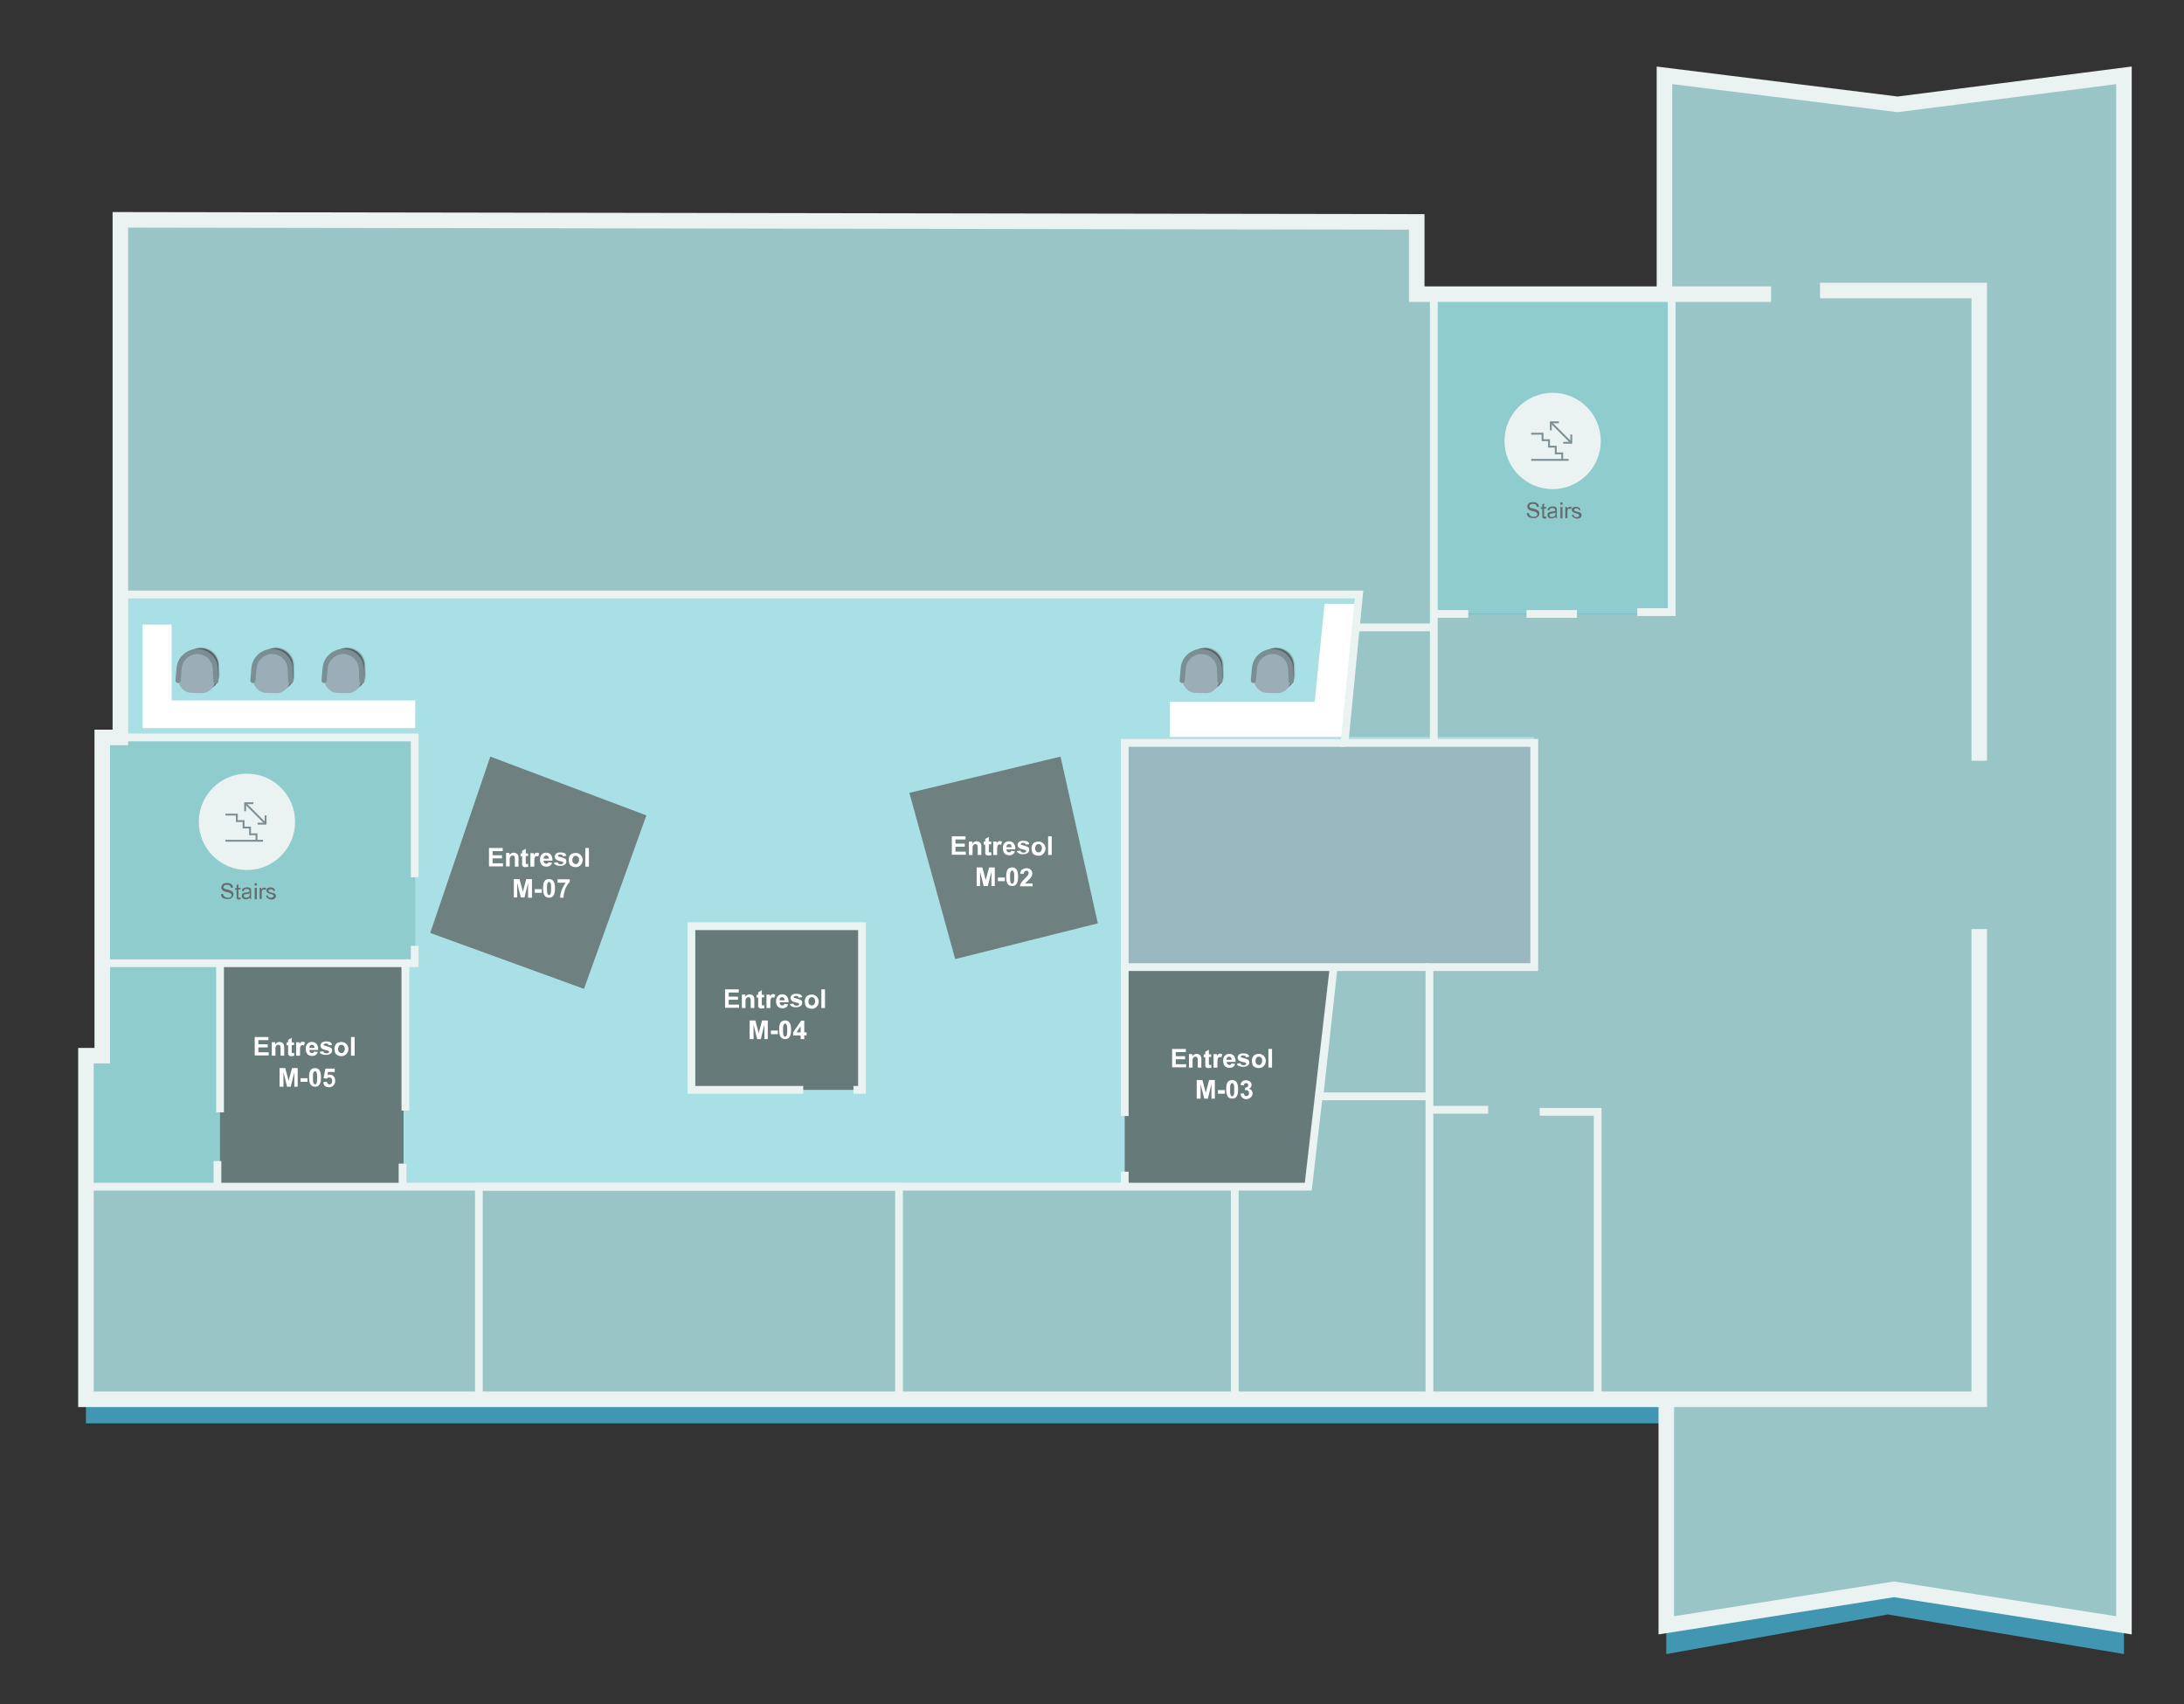 <?xml version="1.0" encoding="utf-8"?>
<!-- Generator: Adobe Illustrator 24.2.3, SVG Export Plug-In . SVG Version: 6.00 Build 0)  -->
<svg version="1.1" id="Layer_1" xmlns="http://www.w3.org/2000/svg" xmlns:xlink="http://www.w3.org/1999/xlink" x="0px" y="0px"
	 viewBox="0 0 843.7 658.2" style="enable-background:new 0 0 843.7 658.2;" xml:space="preserve">
<rect x="0" y="0" width="843.7" height="658.2" fill="#333333" stroke="none"/>
<style type="text/css">
	.st0{fill:#4196B1;}
	.st1{fill:#99C5C6;}
	.st2{fill:#A8E0E5;}
	.st3{fill:#8ECCCE;}
	.st4{fill:#99B8BF;}
	.st5{fill:#FFFFFF;}
	.st6{opacity:0.15;fill:#010101;enable-background:new    ;}
	.st7{fill:#596068;}
	.st8{fill:#9BAEB7;}
	.st9{fill:none;stroke:#7A8E93;stroke-width:1.992;stroke-linecap:round;stroke-miterlimit:10;}
	.st10{opacity:0.7;fill:#575757;enable-background:new    ;}
	.st11{enable-background:new    ;}
	.st12{fill:#EBF2F2;}
	.st13{fill:#646B6D;}
	.st14{fill:none;stroke:#7A8E93;stroke-width:0.709;stroke-miterlimit:10;}
	.st15{fill:none;stroke:#EBF2F2;stroke-width:6;stroke-miterlimit:10;}
	.st16{fill:none;stroke:#EBF2F2;stroke-width:3;stroke-miterlimit:10;}
</style>
<g id="background">
	<polygon class="st0" points="46.5,84.9 46.5,284.9 39.5,284.9 39.5,407.7 33.2,407.7 33.2,549.7 643.7,549.7 643.7,638.8 
		729.3,623.5 820.5,638.8 820.5,612.7 820.5,29.1 733.8,40.2 643,29.1 643,114.7 546.4,114.7 546.4,85.7 	"/>
</g>
<g id="spaces">
	<polygon class="st1" points="46.5,84.9 547.3,84.9 547.3,113.6 553.9,113.6 553.9,237.1 645.8,237.1 645.8,29.1 735.2,40 
		820.5,29.1 820.5,627.7 731.7,613.8 643.7,627.7 643.7,541.6 33.2,541.6 33.2,458.3 155.9,458.3 155.9,372.3 160.4,372.3 
		160.4,284.9 46.5,284.9 	"/>
	<polygon class="st2" points="46.5,228.9 523.7,228.9 519.6,284.6 592.7,284.6 592.7,373.5 552.2,373.5 515.2,373.5 505.4,458.3 
		33.2,458.3 33.2,407.7 39.5,407.7 39.5,284.8 46.5,284.8 	"/>
	<rect x="553.9" y="114.8" class="st3" width="91.9" height="122.3"/>
	<rect x="39.5" y="284.9" class="st3" width="120.9" height="86.8"/>
	<polygon class="st3" points="155.9,372.3 155.9,457.4 35,457.4 35,406.7 39.7,406.7 39.7,371.2 	"/>
	<polygon class="st3" points="333,420.9 267.1,420.9 267.1,357.7 332.2,357.9 	"/>
	<rect x="434.5" y="286.9" class="st4" width="158.6" height="86.7"/>
	<polygon class="st3" points="515.2,373.5 505.4,458.3 434.5,458.3 434.5,373.5 	"/>
</g>
<g id="furniature">
	<polygon class="st5" points="55.1,241.2 66.3,241.2 66.3,270.5 160.4,270.5 160.4,281.2 55.1,281.2 	"/>
	<polygon class="st5" points="451.9,271 507.9,271 511.7,233.2 524.6,233.2 519.6,284.6 451.9,284.6 	"/>
	<path class="st6" d="M79.5,266.2l-3.8-0.1c-2.9,0-5.3-2.5-5.2-5.4v-0.3l0.2-3.8c0.2-3.7,3.4-6.6,7.1-6.6l0,0c3.8,0.1,6.8,3,6.9,6.8
		l0.1,3.8c0.1,2.9-2.2,5.4-5.1,5.5l0,0C79.7,266.2,79.6,266.2,79.5,266.2z"/>
	<path class="st7" d="M79.2,266.5l-3.8-0.1c-2.9,0-5.3-2.5-5.2-5.4v-0.3l0.2-3.8c0.2-3.7,3.4-6.6,7.1-6.6l0,0c3.8,0.1,6.8,3,6.9,6.8
		l0.1,3.8c0.1,2.9-2.2,5.4-5.1,5.5C79.3,266.5,79.2,266.5,79.2,266.5z"/>
	<path class="st8" d="M77.9,267.7l-3.8-0.1c-2.9,0-5.3-2.5-5.2-5.4l0,0l0,0V262l0.2-3.8c0.2-3.7,3.4-6.6,7.1-6.6l0,0
		c3.8,0.1,6.8,3,6.9,6.8l0.1,3.8c0.1,2.9-2.2,5.4-5.1,5.5C78.1,267.7,78,267.7,77.9,267.7z"/>
	<path class="st9" d="M68.8,262.8l0.4-4.6c0.2-3.7,3.4-6.6,7.1-6.6l0,0c3.8,0.1,6.8,3,6.9,6.8l0.2,4.6"/>
	<path class="st6" d="M108.5,266.2l-3.8-0.1c-2.9,0-5.3-2.5-5.2-5.4v-0.3l0.2-3.8c0.2-3.7,3.4-6.6,7.1-6.6l0,0
		c3.8,0.1,6.8,3,6.9,6.8l0.1,3.8c0.1,2.9-2.2,5.4-5.1,5.5l0,0C108.6,266.2,108.5,266.2,108.5,266.2z"/>
	<path class="st7" d="M108.1,266.5l-3.8-0.1c-2.9,0-5.3-2.5-5.2-5.4v-0.3l0.2-3.8c0.2-3.7,3.4-6.6,7.1-6.6l0,0
		c3.8,0.1,6.8,3,6.9,6.8l0.1,3.8c0.1,2.9-2.2,5.4-5.1,5.5C108.3,266.5,108.2,266.5,108.1,266.5z"/>
	<path class="st8" d="M106.8,267.7l-3.8-0.1c-2.9,0-5.3-2.5-5.2-5.4l0,0l0,0V262l0.2-3.8c0.2-3.7,3.4-6.6,7.1-6.6l0,0
		c3.8,0.1,6.8,3,6.9,6.8l0.1,3.8c0.1,2.9-2.2,5.4-5.1,5.5C107,267.7,106.9,267.7,106.8,267.7z"/>
	<path class="st9" d="M97.7,262.8l0.4-4.6c0.2-3.7,3.4-6.6,7.1-6.6l0,0c3.8,0.1,6.8,3,6.9,6.8l0.2,4.6"/>
	<path class="st6" d="M136,266.2l-3.8-0.1c-2.9,0-5.3-2.5-5.2-5.4v-0.3l0.2-3.8c0.2-3.7,3.4-6.6,7.1-6.6l0,0c3.8,0.1,6.8,3,6.9,6.8
		l0.1,3.8c0.1,2.9-2.2,5.4-5.1,5.5l0,0C136.1,266.2,136,266.2,136,266.2z"/>
	<path class="st7" d="M135.6,266.5l-3.8-0.1c-2.9,0-5.3-2.5-5.2-5.4v-0.3l0.2-3.8c0.2-3.7,3.4-6.6,7.1-6.6l0,0
		c3.8,0.1,6.8,3,6.9,6.8l0.1,3.8c0.1,2.9-2.2,5.4-5.1,5.5C135.8,266.5,135.7,266.5,135.6,266.5z"/>
	<path class="st8" d="M134.3,267.7l-3.8-0.1c-2.9,0-5.3-2.5-5.2-5.4l0,0l0,0V262l0.2-3.8c0.2-3.7,3.4-6.6,7.1-6.6l0,0
		c3.8,0.1,6.8,3,6.9,6.8l0.1,3.8c0.1,2.9-2.2,5.4-5.1,5.5C134.5,267.7,134.4,267.7,134.3,267.7z"/>
	<path class="st9" d="M125.2,262.8l0.4-4.6c0.2-3.7,3.4-6.6,7.1-6.6l0,0c3.8,0.1,6.8,3,6.9,6.8l0.2,4.6"/>
	<path class="st6" d="M467.5,266.2l-3.8-0.1c-2.9,0-5.3-2.5-5.2-5.4v-0.3l0.2-3.8c0.2-3.7,3.4-6.6,7.1-6.6l0,0
		c3.8,0.1,6.8,3,6.9,6.8l0.1,3.8c0.1,2.9-2.2,5.4-5.1,5.5l0,0C467.7,266.2,467.6,266.2,467.5,266.2z"/>
	<path class="st7" d="M467.1,266.5l-3.8-0.1c-2.9,0-5.3-2.5-5.2-5.4l0,0v-0.3l0.2-3.8c0.2-3.7,3.4-6.6,7.1-6.6l0,0
		c3.8,0.1,6.8,3,6.9,6.8l0.1,3.8c0.1,2.9-2.2,5.4-5.1,5.5C467.3,266.5,467.2,266.5,467.1,266.5z"/>
	<path class="st8" d="M465.8,267.7l-3.8-0.1c-2.9,0-5.3-2.5-5.2-5.4l0,0V262l0.2-3.8c0.2-3.7,3.4-6.6,7.1-6.6l0,0
		c3.8,0.1,6.8,3,6.9,6.8l0.1,3.8c0.1,2.9-2.2,5.4-5.1,5.5C466,267.7,465.9,267.7,465.8,267.7z"/>
	<path class="st9" d="M456.7,262.8l0.4-4.6c0.2-3.7,3.4-6.6,7.1-6.6l0,0c3.8,0.1,6.8,3,6.9,6.8l0.2,4.6"/>
	<path class="st6" d="M495,266.2l-3.8-0.1c-2.9,0-5.3-2.5-5.2-5.4v-0.3l0.2-3.8c0.2-3.7,3.4-6.6,7.1-6.6l0,0c3.8,0.1,6.8,3,6.9,6.8
		l0.1,3.8c0.1,2.9-2.2,5.4-5.1,5.5l0,0C495.2,266.2,495.1,266.2,495,266.2z"/>
	<path class="st7" d="M494.6,266.5l-3.8-0.1c-2.9,0-5.3-2.5-5.2-5.4l0,0v-0.3l0.2-3.8c0.2-3.7,3.4-6.6,7.1-6.6l0,0
		c3.8,0.1,6.8,3,6.9,6.8l0.1,3.8c0.1,2.9-2.2,5.4-5.1,5.5C494.8,266.5,494.7,266.5,494.6,266.5z"/>
	<path class="st8" d="M493.4,267.7l-3.8-0.1c-2.9,0-5.3-2.5-5.2-5.4l0,0V262l0.2-3.8c0.2-3.7,3.4-6.6,7.1-6.6l0,0
		c3.8,0.1,6.8,3,6.9,6.8l0.1,3.8c0.1,2.9-2.2,5.4-5.1,5.5C493.5,267.7,493.4,267.7,493.4,267.7z"/>
	<path class="st9" d="M484.2,262.8l0.4-4.6c0.2-3.7,3.4-6.6,7.1-6.6l0,0c3.8,0.1,6.8,3,6.9,6.8l0.2,4.6"/>
</g>
<g id="bookable">
	<rect id="area-0.5.M.04-status" x="267.1" y="357.6" class="st10" width="65.9" height="63.3"/>
	<polygon id="area-0.5.M.03-status" class="st10" points="434.5,373.5 515.2,373.5 505.4,458.3 434.5,458.3 	"/>
	<polygon id="area-0.5.M.02-status" class="st10" points="369,370.4 424.1,356.6 409.7,292.2 351.3,306.2 	"/>
	<polygon id="area-0.5.M.07-status" class="st10" points="166.2,360.3 225.6,381.9 249.7,314.9 189.4,292.2 	"/>
	<polygon id="area-0.5.M.05-status" class="st10" points="155.9,372.3 155.9,457.4 85,457.4 85,371.4 	"/>
	<g class="st11">
		<path class="st5" d="M367.7,330.2v-7.2h5.3v1.2h-3.9v1.6h3.6v1.2h-3.6v1.9h4v1.2H367.7z"/>
		<path class="st5" d="M379.1,330.2h-1.4v-2.6c0-0.6,0-0.9-0.1-1.1c-0.1-0.2-0.2-0.3-0.3-0.4s-0.3-0.1-0.5-0.1
			c-0.2,0-0.5,0.1-0.6,0.2s-0.3,0.3-0.4,0.5s-0.1,0.6-0.1,1.2v2.3h-1.4V325h1.3v0.8c0.5-0.6,1-0.9,1.7-0.9c0.3,0,0.6,0.1,0.8,0.2
			c0.3,0.1,0.4,0.2,0.6,0.4s0.2,0.4,0.3,0.6s0.1,0.5,0.1,0.9V330.2z"/>
		<path class="st5" d="M382.9,325v1.1h-0.9v2.1c0,0.4,0,0.7,0,0.7c0,0.1,0.1,0.1,0.1,0.2s0.1,0.1,0.2,0.1c0.1,0,0.3,0,0.6-0.1
			l0.1,1.1c-0.3,0.1-0.7,0.2-1.1,0.2c-0.2,0-0.5,0-0.7-0.1c-0.2-0.1-0.3-0.2-0.4-0.3c-0.1-0.1-0.2-0.3-0.2-0.5c0-0.2,0-0.5,0-1v-2.3
			h-0.6V325h0.6v-1l1.4-0.8v1.8H382.9z"/>
		<path class="st5" d="M385.1,330.2h-1.4V325h1.3v0.7c0.2-0.3,0.4-0.6,0.6-0.7s0.4-0.2,0.6-0.2c0.3,0,0.6,0.1,0.9,0.3l-0.4,1.2
			c-0.2-0.1-0.4-0.2-0.6-0.2c-0.2,0-0.4,0.1-0.5,0.2c-0.1,0.1-0.2,0.3-0.3,0.6s-0.1,0.9-0.1,1.7V330.2z"/>
		<path class="st5" d="M390.7,328.6l1.4,0.2c-0.2,0.5-0.5,0.9-0.8,1.1c-0.4,0.3-0.9,0.4-1.4,0.4c-0.9,0-1.6-0.3-2-0.9
			c-0.3-0.5-0.5-1.1-0.5-1.8c0-0.9,0.2-1.5,0.7-2c0.4-0.5,1-0.7,1.7-0.7c0.8,0,1.4,0.3,1.8,0.8c0.4,0.5,0.7,1.3,0.6,2.3h-3.4
			c0,0.4,0.1,0.7,0.3,0.9c0.2,0.2,0.5,0.3,0.8,0.3c0.2,0,0.4-0.1,0.5-0.2S390.6,328.8,390.7,328.6z M390.8,327.2
			c0-0.4-0.1-0.7-0.3-0.9c-0.2-0.2-0.4-0.3-0.7-0.3c-0.3,0-0.5,0.1-0.7,0.3s-0.3,0.5-0.3,0.9H390.8z"/>
		<path class="st5" d="M392.8,328.7l1.4-0.2c0.1,0.3,0.2,0.5,0.4,0.6c0.2,0.1,0.4,0.2,0.8,0.2c0.4,0,0.6-0.1,0.8-0.2
			c0.1-0.1,0.2-0.2,0.2-0.4c0-0.1,0-0.2-0.1-0.3c-0.1-0.1-0.2-0.1-0.5-0.2c-1.1-0.2-1.8-0.5-2.1-0.7c-0.4-0.3-0.6-0.7-0.6-1.2
			c0-0.4,0.2-0.8,0.5-1.1s0.9-0.5,1.7-0.5c0.7,0,1.2,0.1,1.6,0.3s0.6,0.6,0.7,1l-1.3,0.2c-0.1-0.2-0.2-0.4-0.3-0.5s-0.4-0.2-0.7-0.2
			c-0.4,0-0.6,0.1-0.8,0.2c-0.1,0.1-0.2,0.2-0.2,0.3c0,0.1,0,0.2,0.1,0.2c0.1,0.1,0.6,0.2,1.3,0.4s1.2,0.4,1.5,0.6
			c0.3,0.2,0.4,0.6,0.4,1c0,0.5-0.2,0.9-0.6,1.2s-1,0.5-1.8,0.5c-0.7,0-1.3-0.1-1.7-0.4S392.9,329.2,392.8,328.7z"/>
		<path class="st5" d="M398.5,327.6c0-0.5,0.1-0.9,0.3-1.3s0.5-0.8,1-1s0.9-0.3,1.4-0.3c0.8,0,1.4,0.3,1.9,0.8
			c0.5,0.5,0.8,1.2,0.8,1.9c0,0.8-0.3,1.4-0.8,2c-0.5,0.5-1.1,0.8-1.9,0.8c-0.5,0-0.9-0.1-1.4-0.3s-0.8-0.5-1-0.9
			C398.6,328.7,398.5,328.2,398.5,327.6z M399.9,327.6c0,0.5,0.1,0.9,0.4,1.2s0.5,0.4,0.9,0.4s0.7-0.1,0.9-0.4s0.4-0.7,0.4-1.2
			c0-0.5-0.1-0.9-0.4-1.2s-0.5-0.4-0.9-0.4s-0.7,0.1-0.9,0.4S399.9,327.1,399.9,327.6z"/>
		<path class="st5" d="M404.9,330.2v-7.2h1.4v7.2H404.9z"/>
	</g>
	<g class="st11">
		<path class="st5" d="M377.3,342.2v-7.2h2.2l1.3,4.9l1.3-4.9h2.2v7.2h-1.3v-5.6l-1.4,5.6H380l-1.4-5.6v5.6H377.3z"/>
		<path class="st5" d="M385.5,340.3v-1.4h2.7v1.4H385.5z"/>
		<path class="st5" d="M391,335c0.7,0,1.2,0.2,1.6,0.7c0.5,0.6,0.7,1.6,0.7,2.9c0,1.4-0.2,2.3-0.7,2.9c-0.4,0.5-0.9,0.7-1.6,0.7
			c-0.7,0-1.3-0.3-1.7-0.8c-0.4-0.5-0.6-1.5-0.6-2.9c0-1.3,0.2-2.3,0.7-2.9C389.7,335.3,390.3,335,391,335z M391,336.2
			c-0.2,0-0.3,0.1-0.4,0.2c-0.1,0.1-0.2,0.3-0.3,0.6c-0.1,0.4-0.1,1-0.1,1.8s0,1.4,0.1,1.7c0.1,0.3,0.2,0.5,0.3,0.6s0.3,0.2,0.4,0.2
			s0.3-0.1,0.4-0.2c0.1-0.1,0.2-0.3,0.3-0.6c0.1-0.4,0.1-0.9,0.1-1.8s0-1.4-0.1-1.7c-0.1-0.3-0.2-0.5-0.3-0.6
			C391.3,336.2,391.1,336.2,391,336.2z"/>
		<path class="st5" d="M398.9,341v1.3H394c0.1-0.5,0.2-0.9,0.5-1.4c0.3-0.4,0.8-1,1.5-1.7c0.6-0.6,1-1,1.1-1.2
			c0.2-0.3,0.3-0.6,0.3-0.8c0-0.3-0.1-0.5-0.2-0.7c-0.2-0.2-0.4-0.2-0.7-0.2c-0.3,0-0.5,0.1-0.7,0.3s-0.3,0.5-0.3,0.9l-1.4-0.1
			c0.1-0.8,0.3-1.3,0.8-1.6s1-0.5,1.6-0.5c0.7,0,1.3,0.2,1.7,0.6s0.6,0.9,0.6,1.4c0,0.3-0.1,0.6-0.2,0.9c-0.1,0.3-0.3,0.6-0.5,0.9
			c-0.2,0.2-0.5,0.5-0.9,0.9s-0.7,0.7-0.8,0.8s-0.2,0.3-0.3,0.4H398.9z"/>
	</g>
	<g class="st11">
		<path class="st5" d="M452.8,412.3v-7.2h5.3v1.2h-3.9v1.6h3.6v1.2h-3.6v1.9h4v1.2H452.8z"/>
		<path class="st5" d="M464.1,412.3h-1.4v-2.6c0-0.6,0-0.9-0.1-1.1c-0.1-0.2-0.2-0.3-0.3-0.4s-0.3-0.1-0.5-0.1
			c-0.2,0-0.5,0.1-0.6,0.2c-0.2,0.1-0.3,0.3-0.4,0.5c-0.1,0.2-0.1,0.6-0.1,1.2v2.3h-1.4v-5.2h1.3v0.8c0.5-0.6,1-0.9,1.7-0.9
			c0.3,0,0.6,0.1,0.8,0.2c0.2,0.1,0.4,0.2,0.6,0.4c0.1,0.2,0.2,0.4,0.3,0.6c0.1,0.2,0.1,0.5,0.1,0.9V412.3z"/>
		<path class="st5" d="M467.9,407.1v1.1H467v2.1c0,0.4,0,0.7,0,0.7c0,0.1,0.1,0.1,0.1,0.2s0.1,0.1,0.2,0.1c0.1,0,0.3,0,0.6-0.1
			l0.1,1.1c-0.3,0.1-0.7,0.2-1.1,0.2c-0.2,0-0.5,0-0.7-0.1c-0.2-0.1-0.3-0.2-0.4-0.3c-0.1-0.1-0.2-0.3-0.2-0.5c0-0.2,0-0.5,0-1v-2.3
			H465v-1.1h0.6v-1l1.4-0.8v1.8H467.9z"/>
		<path class="st5" d="M470.2,412.3h-1.4v-5.2h1.3v0.7c0.2-0.3,0.4-0.6,0.6-0.7c0.2-0.1,0.4-0.2,0.6-0.2c0.3,0,0.6,0.1,0.9,0.3
			l-0.4,1.2c-0.2-0.1-0.4-0.2-0.6-0.2c-0.2,0-0.4,0.1-0.5,0.2c-0.1,0.1-0.2,0.3-0.3,0.6c-0.1,0.3-0.1,0.9-0.1,1.7V412.3z"/>
		<path class="st5" d="M475.8,410.7l1.4,0.2c-0.2,0.5-0.5,0.9-0.8,1.1c-0.4,0.3-0.9,0.4-1.4,0.4c-0.9,0-1.6-0.3-2-0.9
			c-0.3-0.5-0.5-1.1-0.5-1.8c0-0.9,0.2-1.5,0.7-2c0.4-0.5,1-0.7,1.7-0.7c0.8,0,1.4,0.3,1.8,0.8c0.4,0.5,0.7,1.3,0.6,2.3h-3.4
			c0,0.4,0.1,0.7,0.3,0.9c0.2,0.2,0.5,0.3,0.8,0.3c0.2,0,0.4-0.1,0.5-0.2S475.7,410.9,475.8,410.7z M475.8,409.3
			c0-0.4-0.1-0.7-0.3-0.9c-0.2-0.2-0.4-0.3-0.7-0.3c-0.3,0-0.5,0.1-0.7,0.3s-0.3,0.5-0.3,0.9H475.8z"/>
		<path class="st5" d="M477.8,410.8l1.4-0.2c0.1,0.3,0.2,0.5,0.4,0.6c0.2,0.1,0.4,0.2,0.8,0.2c0.4,0,0.6-0.1,0.8-0.2
			c0.1-0.1,0.2-0.2,0.2-0.4c0-0.1,0-0.2-0.1-0.3c-0.1-0.1-0.2-0.1-0.5-0.2c-1.1-0.2-1.8-0.5-2.1-0.7c-0.4-0.3-0.6-0.7-0.6-1.2
			c0-0.4,0.2-0.8,0.5-1.1c0.4-0.3,0.9-0.5,1.7-0.5c0.7,0,1.2,0.1,1.6,0.3c0.3,0.2,0.6,0.6,0.7,1l-1.3,0.2c-0.1-0.2-0.2-0.4-0.3-0.5
			c-0.2-0.1-0.4-0.2-0.7-0.2c-0.4,0-0.6,0.1-0.8,0.2c-0.1,0.1-0.2,0.2-0.2,0.3c0,0.1,0,0.2,0.1,0.2c0.1,0.1,0.6,0.2,1.3,0.4
			c0.7,0.2,1.2,0.4,1.5,0.6c0.3,0.2,0.4,0.6,0.4,1c0,0.5-0.2,0.9-0.6,1.2c-0.4,0.3-1,0.5-1.8,0.5c-0.7,0-1.3-0.1-1.7-0.4
			C478.2,411.7,478,411.3,477.8,410.8z"/>
		<path class="st5" d="M483.6,409.6c0-0.5,0.1-0.9,0.3-1.3s0.5-0.8,1-1c0.4-0.2,0.9-0.3,1.4-0.3c0.8,0,1.4,0.3,1.9,0.8
			c0.5,0.5,0.8,1.2,0.8,1.9c0,0.8-0.3,1.4-0.8,2c-0.5,0.5-1.1,0.8-1.9,0.8c-0.5,0-0.9-0.1-1.4-0.3c-0.4-0.2-0.8-0.5-1-0.9
			C483.7,410.7,483.6,410.2,483.6,409.6z M485,409.7c0,0.5,0.1,0.9,0.4,1.2s0.5,0.4,0.9,0.4c0.4,0,0.7-0.1,0.9-0.4
			c0.2-0.3,0.4-0.7,0.4-1.2c0-0.5-0.1-0.9-0.4-1.2c-0.2-0.3-0.5-0.4-0.9-0.4c-0.4,0-0.7,0.1-0.9,0.4S485,409.2,485,409.7z"/>
		<path class="st5" d="M490,412.3v-7.2h1.4v7.2H490z"/>
	</g>
	<g class="st11">
		<path class="st5" d="M462.3,424.3v-7.2h2.2l1.3,4.9l1.3-4.9h2.2v7.2h-1.3v-5.6l-1.4,5.6h-1.4l-1.4-5.6v5.6H462.3z"/>
		<path class="st5" d="M470.5,422.4V421h2.7v1.4H470.5z"/>
		<path class="st5" d="M476,417.1c0.7,0,1.2,0.2,1.6,0.7c0.5,0.6,0.7,1.6,0.7,2.9c0,1.4-0.2,2.3-0.7,2.9c-0.4,0.5-0.9,0.7-1.6,0.7
			c-0.7,0-1.3-0.3-1.7-0.8c-0.4-0.5-0.6-1.5-0.6-2.9c0-1.3,0.2-2.3,0.7-2.9C474.8,417.4,475.3,417.1,476,417.1z M476,418.3
			c-0.2,0-0.3,0.1-0.4,0.2c-0.1,0.1-0.2,0.3-0.3,0.6c-0.1,0.4-0.1,1-0.1,1.8s0,1.4,0.1,1.7c0.1,0.3,0.2,0.5,0.3,0.6
			c0.1,0.1,0.3,0.2,0.4,0.2s0.3-0.1,0.4-0.2c0.1-0.1,0.2-0.3,0.3-0.6c0.1-0.4,0.1-0.9,0.1-1.8s0-1.4-0.1-1.7
			c-0.1-0.3-0.2-0.5-0.3-0.6C476.3,418.3,476.2,418.3,476,418.3z"/>
		<path class="st5" d="M479.2,422.4l1.3-0.2c0,0.3,0.2,0.6,0.3,0.8s0.4,0.3,0.7,0.3c0.3,0,0.5-0.1,0.7-0.3c0.2-0.2,0.3-0.5,0.3-0.9
			c0-0.3-0.1-0.6-0.3-0.8s-0.4-0.3-0.7-0.3c-0.2,0-0.4,0-0.6,0.1l0.2-1.1c0.4,0,0.7-0.1,0.8-0.2c0.2-0.2,0.3-0.4,0.3-0.7
			c0-0.2-0.1-0.4-0.2-0.6c-0.1-0.1-0.3-0.2-0.6-0.2c-0.2,0-0.4,0.1-0.6,0.2s-0.3,0.4-0.3,0.7l-1.3-0.2c0.1-0.4,0.2-0.8,0.4-1
			c0.2-0.3,0.4-0.5,0.7-0.6c0.3-0.1,0.7-0.2,1.1-0.2c0.7,0,1.2,0.2,1.6,0.6c0.3,0.4,0.5,0.7,0.5,1.2c0,0.6-0.3,1.1-1,1.5
			c0.4,0.1,0.7,0.3,1,0.6c0.2,0.3,0.4,0.7,0.4,1.1c0,0.6-0.2,1.2-0.7,1.6s-1,0.7-1.7,0.7c-0.6,0-1.2-0.2-1.6-0.6
			C479.5,423.5,479.3,423,479.2,422.4z"/>
	</g>
	<g class="st11">
		<path class="st5" d="M280.1,389.3v-7.2h5.3v1.2h-3.9v1.6h3.6v1.2h-3.6v1.9h4v1.2H280.1z"/>
		<path class="st5" d="M291.4,389.3h-1.4v-2.6c0-0.6,0-0.9-0.1-1.1c-0.1-0.2-0.2-0.3-0.3-0.4s-0.3-0.1-0.5-0.1
			c-0.2,0-0.5,0.1-0.6,0.2s-0.3,0.3-0.4,0.5s-0.1,0.6-0.1,1.2v2.3h-1.4v-5.2h1.3v0.8c0.5-0.6,1-0.9,1.7-0.9c0.3,0,0.6,0.1,0.8,0.2
			c0.3,0.1,0.4,0.2,0.6,0.4s0.2,0.4,0.3,0.6s0.1,0.5,0.1,0.9V389.3z"/>
		<path class="st5" d="M295.2,384.1v1.1h-0.9v2.1c0,0.4,0,0.7,0,0.7c0,0.1,0.1,0.1,0.1,0.2s0.1,0.1,0.2,0.1c0.1,0,0.3,0,0.6-0.1
			l0.1,1.1c-0.3,0.1-0.7,0.2-1.1,0.2c-0.2,0-0.5,0-0.7-0.1c-0.2-0.1-0.3-0.2-0.4-0.3c-0.1-0.1-0.2-0.3-0.2-0.5c0-0.2,0-0.5,0-1v-2.3
			h-0.6v-1.1h0.6v-1l1.4-0.8v1.8H295.2z"/>
		<path class="st5" d="M297.5,389.3h-1.4v-5.2h1.3v0.7c0.2-0.3,0.4-0.6,0.6-0.7s0.4-0.2,0.6-0.2c0.3,0,0.6,0.1,0.9,0.3l-0.4,1.2
			c-0.2-0.1-0.4-0.2-0.6-0.2c-0.2,0-0.4,0.1-0.5,0.2c-0.1,0.1-0.2,0.3-0.3,0.6s-0.1,0.9-0.1,1.7V389.3z"/>
		<path class="st5" d="M303.1,387.7l1.4,0.2c-0.2,0.5-0.5,0.9-0.8,1.1c-0.4,0.3-0.9,0.4-1.4,0.4c-0.9,0-1.6-0.3-2-0.9
			c-0.3-0.5-0.5-1.1-0.5-1.8c0-0.9,0.2-1.5,0.7-2c0.4-0.5,1-0.7,1.7-0.7c0.8,0,1.4,0.3,1.8,0.8c0.4,0.5,0.7,1.3,0.6,2.3h-3.4
			c0,0.4,0.1,0.7,0.3,0.9c0.2,0.2,0.5,0.3,0.8,0.3c0.2,0,0.4-0.1,0.5-0.2S303,387.9,303.1,387.7z M303.1,386.3
			c0-0.4-0.1-0.7-0.3-0.9c-0.2-0.2-0.4-0.3-0.7-0.3c-0.3,0-0.5,0.1-0.7,0.3s-0.3,0.5-0.3,0.9H303.1z"/>
		<path class="st5" d="M305.1,387.8l1.4-0.2c0.1,0.3,0.2,0.5,0.4,0.6c0.2,0.1,0.4,0.2,0.8,0.2c0.4,0,0.6-0.1,0.8-0.2
			c0.1-0.1,0.2-0.2,0.2-0.4c0-0.1,0-0.2-0.1-0.3c-0.1-0.1-0.2-0.1-0.5-0.2c-1.1-0.2-1.8-0.5-2.1-0.7c-0.4-0.3-0.6-0.7-0.6-1.2
			c0-0.4,0.2-0.8,0.5-1.1s0.9-0.5,1.7-0.5c0.7,0,1.2,0.1,1.6,0.3s0.6,0.6,0.7,1l-1.3,0.2c-0.1-0.2-0.2-0.4-0.3-0.5s-0.4-0.2-0.7-0.2
			c-0.4,0-0.6,0.1-0.8,0.2c-0.1,0.1-0.2,0.2-0.2,0.3c0,0.1,0,0.2,0.1,0.2c0.1,0.1,0.6,0.2,1.3,0.4s1.2,0.4,1.5,0.6
			c0.3,0.2,0.4,0.6,0.4,1c0,0.5-0.2,0.9-0.6,1.2s-1,0.5-1.8,0.5c-0.7,0-1.3-0.1-1.7-0.4S305.3,388.3,305.1,387.8z"/>
		<path class="st5" d="M310.9,386.7c0-0.5,0.1-0.9,0.3-1.3s0.5-0.8,1-1s0.9-0.3,1.4-0.3c0.8,0,1.4,0.3,1.9,0.8
			c0.5,0.5,0.8,1.2,0.8,1.9c0,0.8-0.3,1.4-0.8,2c-0.5,0.5-1.1,0.8-1.9,0.8c-0.5,0-0.9-0.1-1.4-0.3s-0.8-0.5-1-0.9
			C311,387.8,310.9,387.2,310.9,386.7z M312.3,386.7c0,0.5,0.1,0.9,0.4,1.2s0.5,0.4,0.9,0.4s0.7-0.1,0.9-0.4s0.4-0.7,0.4-1.2
			c0-0.5-0.1-0.9-0.4-1.2s-0.5-0.4-0.9-0.4s-0.7,0.1-0.9,0.4S312.3,386.2,312.3,386.7z"/>
		<path class="st5" d="M317.3,389.3v-7.2h1.4v7.2H317.3z"/>
	</g>
	<g class="st11">
		<path class="st5" d="M289.6,401.3v-7.2h2.2l1.3,4.9l1.3-4.9h2.2v7.2h-1.3v-5.6l-1.4,5.6h-1.4l-1.4-5.6v5.6H289.6z"/>
		<path class="st5" d="M297.8,399.4V398h2.7v1.4H297.8z"/>
		<path class="st5" d="M303.3,394.1c0.7,0,1.2,0.2,1.6,0.7c0.5,0.6,0.7,1.6,0.7,2.9c0,1.4-0.2,2.3-0.7,2.9c-0.4,0.5-0.9,0.7-1.6,0.7
			c-0.7,0-1.3-0.3-1.7-0.8c-0.4-0.5-0.6-1.5-0.6-2.9c0-1.3,0.2-2.3,0.7-2.9C302.1,394.4,302.6,394.1,303.3,394.1z M303.3,395.3
			c-0.2,0-0.3,0.1-0.4,0.2c-0.1,0.1-0.2,0.3-0.3,0.6c-0.1,0.4-0.1,1-0.1,1.8s0,1.4,0.1,1.7c0.1,0.3,0.2,0.5,0.3,0.6s0.3,0.2,0.4,0.2
			s0.3-0.1,0.4-0.2c0.1-0.1,0.2-0.3,0.3-0.6c0.1-0.4,0.1-0.9,0.1-1.8s0-1.4-0.1-1.7c-0.1-0.3-0.2-0.5-0.3-0.6
			C303.6,395.3,303.5,395.3,303.3,395.3z"/>
		<path class="st5" d="M309.3,401.3v-1.4h-2.9v-1.2l3.1-4.5h1.2v4.5h0.9v1.2h-0.9v1.4H309.3z M309.3,398.7v-2.4l-1.6,2.4H309.3z"/>
	</g>
	<g class="st11">
		<path class="st5" d="M188.9,334.7v-7.2h5.3v1.2h-3.9v1.6h3.6v1.2h-3.6v1.9h4v1.2H188.9z"/>
		<path class="st5" d="M200.3,334.7h-1.4V332c0-0.6,0-0.9-0.1-1.1c-0.1-0.2-0.2-0.3-0.3-0.4s-0.3-0.1-0.5-0.1
			c-0.2,0-0.5,0.1-0.6,0.2s-0.3,0.3-0.4,0.5s-0.1,0.6-0.1,1.2v2.3h-1.4v-5.2h1.3v0.8c0.5-0.6,1-0.9,1.7-0.9c0.3,0,0.6,0.1,0.8,0.2
			c0.3,0.1,0.4,0.2,0.6,0.4s0.2,0.4,0.3,0.6s0.1,0.5,0.1,0.9V334.7z"/>
		<path class="st5" d="M204,329.5v1.1h-0.9v2.1c0,0.4,0,0.7,0,0.7c0,0.1,0.1,0.1,0.1,0.2s0.1,0.1,0.2,0.1c0.1,0,0.3,0,0.6-0.1
			l0.1,1.1c-0.3,0.1-0.7,0.2-1.1,0.2c-0.2,0-0.5,0-0.7-0.1c-0.2-0.1-0.3-0.2-0.4-0.3c-0.1-0.1-0.2-0.3-0.2-0.5c0-0.2,0-0.5,0-1v-2.3
			h-0.6v-1.1h0.6v-1l1.4-0.8v1.8H204z"/>
		<path class="st5" d="M206.3,334.7h-1.4v-5.2h1.3v0.7c0.2-0.3,0.4-0.6,0.6-0.7s0.4-0.2,0.6-0.2c0.3,0,0.6,0.1,0.9,0.3l-0.4,1.2
			c-0.2-0.1-0.4-0.2-0.6-0.2c-0.2,0-0.4,0.1-0.5,0.2c-0.1,0.1-0.2,0.3-0.3,0.6s-0.1,0.9-0.1,1.7V334.7z"/>
		<path class="st5" d="M211.9,333l1.4,0.2c-0.2,0.5-0.5,0.9-0.8,1.1c-0.4,0.3-0.9,0.4-1.4,0.4c-0.9,0-1.6-0.3-2-0.9
			c-0.3-0.5-0.5-1.1-0.5-1.8c0-0.9,0.2-1.5,0.7-2c0.4-0.5,1-0.7,1.7-0.7c0.8,0,1.4,0.3,1.8,0.8c0.4,0.5,0.7,1.3,0.6,2.3h-3.4
			c0,0.4,0.1,0.7,0.3,0.9c0.2,0.2,0.5,0.3,0.8,0.3c0.2,0,0.4-0.1,0.5-0.2S211.8,333.3,211.9,333z M212,331.6c0-0.4-0.1-0.7-0.3-0.9
			c-0.2-0.2-0.4-0.3-0.7-0.3c-0.3,0-0.5,0.1-0.7,0.3s-0.3,0.5-0.3,0.9H212z"/>
		<path class="st5" d="M214,333.2l1.4-0.2c0.1,0.3,0.2,0.5,0.4,0.6c0.2,0.1,0.4,0.2,0.8,0.2c0.4,0,0.6-0.1,0.8-0.2
			c0.1-0.1,0.2-0.2,0.2-0.4c0-0.1,0-0.2-0.1-0.3c-0.1-0.1-0.2-0.1-0.5-0.2c-1.1-0.2-1.8-0.5-2.1-0.7c-0.4-0.3-0.6-0.7-0.6-1.2
			c0-0.4,0.2-0.8,0.5-1.1s0.9-0.5,1.7-0.5c0.7,0,1.2,0.1,1.6,0.3s0.6,0.6,0.7,1l-1.3,0.2c-0.1-0.2-0.2-0.4-0.3-0.5s-0.4-0.2-0.7-0.2
			c-0.4,0-0.6,0.1-0.8,0.2c-0.1,0.1-0.2,0.2-0.2,0.3c0,0.1,0,0.2,0.1,0.2c0.1,0.1,0.6,0.2,1.3,0.4s1.2,0.4,1.5,0.6
			c0.3,0.2,0.4,0.6,0.4,1c0,0.5-0.2,0.9-0.6,1.2s-1,0.5-1.8,0.5c-0.7,0-1.3-0.1-1.7-0.4S214.1,333.7,214,333.2z"/>
		<path class="st5" d="M219.7,332c0-0.5,0.1-0.9,0.3-1.3s0.5-0.8,1-1s0.9-0.3,1.4-0.3c0.8,0,1.4,0.3,1.9,0.8
			c0.5,0.5,0.8,1.2,0.8,1.9c0,0.8-0.3,1.4-0.8,2c-0.5,0.5-1.1,0.8-1.9,0.8c-0.5,0-0.9-0.1-1.4-0.3s-0.8-0.5-1-0.9
			C219.8,333.1,219.7,332.6,219.7,332z M221.1,332.1c0,0.5,0.1,0.9,0.4,1.2s0.5,0.4,0.9,0.4s0.7-0.1,0.9-0.4s0.4-0.7,0.4-1.2
			c0-0.5-0.1-0.9-0.4-1.2s-0.5-0.4-0.9-0.4s-0.7,0.1-0.9,0.4S221.1,331.6,221.1,332.1z"/>
		<path class="st5" d="M226.1,334.7v-7.2h1.4v7.2H226.1z"/>
	</g>
	<g class="st11">
		<path class="st5" d="M198.5,346.7v-7.2h2.2l1.3,4.9l1.3-4.9h2.2v7.2H204V341l-1.4,5.6h-1.4l-1.4-5.6v5.6H198.5z"/>
		<path class="st5" d="M206.6,344.8v-1.4h2.7v1.4H206.6z"/>
		<path class="st5" d="M212.1,339.5c0.7,0,1.2,0.2,1.6,0.7c0.5,0.6,0.7,1.6,0.7,2.9c0,1.4-0.2,2.3-0.7,2.9c-0.4,0.5-0.9,0.7-1.6,0.7
			c-0.7,0-1.3-0.3-1.7-0.8c-0.4-0.5-0.6-1.5-0.6-2.9c0-1.3,0.2-2.3,0.7-2.9C210.9,339.7,211.5,339.5,212.1,339.5z M212.1,340.6
			c-0.2,0-0.3,0.1-0.4,0.2c-0.1,0.1-0.2,0.3-0.3,0.6c-0.1,0.4-0.1,1-0.1,1.8s0,1.4,0.1,1.7c0.1,0.3,0.2,0.5,0.3,0.6s0.3,0.2,0.4,0.2
			s0.3-0.1,0.4-0.2c0.1-0.1,0.2-0.3,0.3-0.6c0.1-0.4,0.1-0.9,0.1-1.8s0-1.4-0.1-1.7c-0.1-0.3-0.2-0.5-0.3-0.6
			C212.5,340.7,212.3,340.6,212.1,340.6z"/>
		<path class="st5" d="M215.4,340.9v-1.3h4.7v1c-0.4,0.4-0.8,0.9-1.2,1.6s-0.7,1.5-0.9,2.3c-0.2,0.8-0.3,1.5-0.3,2.2h-1.3
			c0-1,0.2-2,0.6-3s0.9-1.9,1.5-2.8H215.4z"/>
	</g>
	<g class="st11">
		<path class="st5" d="M98.4,407.7v-7.2h5.3v1.2h-3.9v1.6h3.6v1.2h-3.6v1.9h4v1.2H98.4z"/>
		<path class="st5" d="M109.8,407.7h-1.4v-2.6c0-0.6,0-0.9-0.1-1.1c-0.1-0.2-0.2-0.3-0.3-0.4s-0.3-0.1-0.5-0.1
			c-0.2,0-0.5,0.1-0.6,0.2c-0.2,0.1-0.3,0.3-0.4,0.5c-0.1,0.2-0.1,0.6-0.1,1.2v2.3h-1.4v-5.2h1.3v0.8c0.5-0.6,1-0.9,1.7-0.9
			c0.3,0,0.6,0.1,0.8,0.2c0.3,0.1,0.4,0.2,0.6,0.4c0.1,0.2,0.2,0.4,0.3,0.6c0,0.2,0.1,0.5,0.1,0.9V407.7z"/>
		<path class="st5" d="M113.6,402.5v1.1h-0.9v2.1c0,0.4,0,0.7,0,0.7c0,0.1,0.1,0.1,0.1,0.2s0.1,0.1,0.2,0.1c0.1,0,0.3,0,0.6-0.1
			l0.1,1.1c-0.3,0.1-0.7,0.2-1.1,0.2c-0.2,0-0.5,0-0.7-0.1c-0.2-0.1-0.3-0.2-0.4-0.3c-0.1-0.1-0.2-0.3-0.2-0.5c0-0.2,0-0.5,0-1v-2.3
			h-0.6v-1.1h0.6v-1l1.4-0.8v1.8H113.6z"/>
		<path class="st5" d="M115.8,407.7h-1.4v-5.2h1.3v0.7c0.2-0.3,0.4-0.6,0.6-0.7c0.2-0.1,0.4-0.2,0.6-0.2c0.3,0,0.6,0.1,0.9,0.3
			l-0.4,1.2c-0.2-0.1-0.4-0.2-0.6-0.2c-0.2,0-0.4,0.1-0.5,0.2c-0.1,0.1-0.2,0.3-0.3,0.6c-0.1,0.3-0.1,0.9-0.1,1.7V407.7z"/>
		<path class="st5" d="M121.4,406.1l1.4,0.2c-0.2,0.5-0.5,0.9-0.8,1.1c-0.4,0.3-0.9,0.4-1.4,0.4c-0.9,0-1.6-0.3-2-0.9
			c-0.3-0.5-0.5-1.1-0.5-1.8c0-0.9,0.2-1.5,0.7-2c0.4-0.5,1-0.7,1.7-0.7c0.8,0,1.4,0.3,1.8,0.8c0.4,0.5,0.7,1.3,0.6,2.3h-3.4
			c0,0.4,0.1,0.7,0.3,0.9c0.2,0.2,0.5,0.3,0.8,0.3c0.2,0,0.4-0.1,0.5-0.2S121.3,406.3,121.4,406.1z M121.5,404.7
			c0-0.4-0.1-0.7-0.3-0.9c-0.2-0.2-0.4-0.3-0.7-0.3c-0.3,0-0.5,0.1-0.7,0.3s-0.3,0.5-0.3,0.9H121.5z"/>
		<path class="st5" d="M123.5,406.2l1.4-0.2c0.1,0.3,0.2,0.5,0.4,0.6c0.2,0.1,0.4,0.2,0.8,0.2c0.4,0,0.6-0.1,0.8-0.2
			c0.1-0.1,0.2-0.2,0.2-0.4c0-0.1,0-0.2-0.1-0.3c-0.1-0.1-0.2-0.1-0.5-0.2c-1.1-0.2-1.8-0.5-2.1-0.7c-0.4-0.3-0.6-0.7-0.6-1.2
			c0-0.4,0.2-0.8,0.5-1.1c0.4-0.3,0.9-0.5,1.7-0.5c0.7,0,1.2,0.1,1.6,0.3c0.3,0.2,0.6,0.6,0.7,1l-1.3,0.2c-0.1-0.2-0.2-0.4-0.3-0.5
			c-0.2-0.1-0.4-0.2-0.7-0.2c-0.4,0-0.6,0.1-0.8,0.2c-0.1,0.1-0.2,0.2-0.2,0.3c0,0.1,0,0.2,0.1,0.2c0.1,0.1,0.6,0.2,1.3,0.4
			c0.7,0.2,1.2,0.4,1.5,0.6c0.3,0.2,0.4,0.6,0.4,1c0,0.5-0.2,0.9-0.6,1.2c-0.4,0.3-1,0.5-1.8,0.5c-0.7,0-1.3-0.1-1.7-0.4
			C123.9,407.1,123.6,406.7,123.5,406.2z"/>
		<path class="st5" d="M129.2,405c0-0.5,0.1-0.9,0.3-1.3s0.5-0.8,1-1c0.4-0.2,0.9-0.3,1.4-0.3c0.8,0,1.4,0.3,1.9,0.8
			c0.5,0.5,0.8,1.2,0.8,1.9c0,0.8-0.3,1.4-0.8,2c-0.5,0.5-1.1,0.8-1.9,0.8c-0.5,0-0.9-0.1-1.4-0.3c-0.4-0.2-0.8-0.5-1-0.9
			C129.3,406.1,129.2,405.6,129.2,405z M130.6,405.1c0,0.5,0.1,0.9,0.4,1.2s0.5,0.4,0.9,0.4c0.4,0,0.7-0.1,0.9-0.4
			c0.2-0.3,0.4-0.7,0.4-1.2c0-0.5-0.1-0.9-0.4-1.2c-0.2-0.3-0.5-0.4-0.9-0.4c-0.4,0-0.7,0.1-0.9,0.4S130.6,404.6,130.6,405.1z"/>
		<path class="st5" d="M135.6,407.7v-7.2h1.4v7.2H135.6z"/>
	</g>
	<g class="st11">
		<path class="st5" d="M108,419.7v-7.2h2.2l1.3,4.9l1.3-4.9h2.2v7.2h-1.3v-5.6l-1.4,5.6h-1.4l-1.4-5.6v5.6H108z"/>
		<path class="st5" d="M116.1,417.8v-1.4h2.7v1.4H116.1z"/>
		<path class="st5" d="M121.7,412.5c0.7,0,1.2,0.2,1.6,0.7c0.5,0.6,0.7,1.6,0.7,2.9c0,1.4-0.2,2.3-0.7,2.9c-0.4,0.5-0.9,0.7-1.6,0.7
			c-0.7,0-1.3-0.3-1.7-0.8c-0.4-0.5-0.6-1.5-0.6-2.9c0-1.3,0.2-2.3,0.7-2.9C120.4,412.8,121,412.5,121.7,412.5z M121.7,413.7
			c-0.2,0-0.3,0.1-0.4,0.2c-0.1,0.1-0.2,0.3-0.3,0.6c-0.1,0.4-0.1,1-0.1,1.8s0,1.4,0.1,1.7c0.1,0.3,0.2,0.5,0.3,0.6s0.3,0.2,0.4,0.2
			s0.3-0.1,0.4-0.2c0.1-0.1,0.2-0.3,0.3-0.6c0.1-0.4,0.1-0.9,0.1-1.8s0-1.4-0.1-1.7c-0.1-0.3-0.2-0.5-0.3-0.6
			C122,413.7,121.8,413.7,121.7,413.7z"/>
		<path class="st5" d="M124.9,417.9l1.4-0.1c0,0.3,0.2,0.6,0.3,0.7c0.2,0.2,0.4,0.3,0.7,0.3c0.3,0,0.5-0.1,0.7-0.3
			c0.2-0.2,0.3-0.6,0.3-1.1c0-0.4-0.1-0.8-0.3-1c-0.2-0.2-0.5-0.3-0.8-0.3c-0.4,0-0.7,0.2-1.1,0.5l-1.1-0.2l0.7-3.7h3.6v1.3h-2.6
			l-0.2,1.2c0.3-0.2,0.6-0.2,0.9-0.2c0.6,0,1.1,0.2,1.5,0.7s0.6,1,0.6,1.7c0,0.6-0.2,1.1-0.5,1.6c-0.5,0.6-1.1,0.9-1.9,0.9
			c-0.7,0-1.2-0.2-1.6-0.5S125,418.5,124.9,417.9z"/>
	</g>
</g>
<g id="icons">
	<g id="stairs-4-2-2">
		<circle class="st12" cx="95.4" cy="317.4" r="18.6"/>
		<g class="st11">
			<path class="st13" d="M85.4,345.3l0.8-0.1c0,0.3,0.1,0.6,0.3,0.8c0.1,0.2,0.3,0.4,0.6,0.5c0.3,0.1,0.6,0.2,0.9,0.2
				c0.3,0,0.6,0,0.8-0.1s0.4-0.2,0.5-0.4c0.1-0.2,0.2-0.3,0.2-0.5c0-0.2-0.1-0.4-0.2-0.5c-0.1-0.1-0.3-0.3-0.6-0.4
				c-0.2-0.1-0.5-0.2-1.1-0.3s-1-0.3-1.2-0.4c-0.3-0.2-0.5-0.3-0.7-0.6c-0.1-0.2-0.2-0.5-0.2-0.8c0-0.3,0.1-0.6,0.3-0.9
				c0.2-0.3,0.4-0.5,0.8-0.6c0.3-0.1,0.7-0.2,1.1-0.2c0.5,0,0.9,0.1,1.2,0.2c0.3,0.1,0.6,0.4,0.8,0.6s0.3,0.6,0.3,1l-0.8,0.1
				c0-0.4-0.2-0.7-0.4-0.9c-0.2-0.2-0.6-0.3-1.1-0.3c-0.5,0-0.8,0.1-1.1,0.3c-0.2,0.2-0.3,0.4-0.3,0.6c0,0.2,0.1,0.4,0.2,0.5
				c0.2,0.1,0.6,0.3,1.2,0.4s1.1,0.3,1.4,0.4c0.4,0.2,0.6,0.4,0.8,0.6c0.2,0.3,0.3,0.5,0.3,0.9c0,0.3-0.1,0.6-0.3,0.9
				c-0.2,0.3-0.5,0.5-0.8,0.7c-0.3,0.2-0.7,0.2-1.2,0.2c-0.6,0-1-0.1-1.4-0.2c-0.4-0.2-0.7-0.4-0.9-0.7
				C85.5,346.1,85.4,345.7,85.4,345.3z"/>
			<path class="st13" d="M92.9,346.6l0.1,0.7c-0.2,0-0.4,0.1-0.6,0.1c-0.3,0-0.5,0-0.6-0.1c-0.1-0.1-0.3-0.2-0.3-0.3
				c-0.1-0.1-0.1-0.4-0.1-0.9v-2.5h-0.6v-0.6h0.6v-1.1l0.7-0.5v1.5h0.8v0.6h-0.8v2.6c0,0.2,0,0.4,0,0.4c0,0.1,0.1,0.1,0.1,0.1
				c0.1,0,0.1,0.1,0.3,0.1C92.7,346.6,92.8,346.6,92.9,346.6z"/>
			<path class="st13" d="M96.5,346.7c-0.3,0.2-0.5,0.4-0.8,0.5c-0.3,0.1-0.5,0.1-0.8,0.1c-0.5,0-0.9-0.1-1.1-0.4
				c-0.3-0.2-0.4-0.5-0.4-0.9c0-0.2,0-0.4,0.1-0.6c0.1-0.2,0.2-0.3,0.4-0.4s0.3-0.2,0.5-0.2c0.1,0,0.4-0.1,0.7-0.1
				c0.6-0.1,1.1-0.2,1.3-0.3c0-0.1,0-0.2,0-0.2c0-0.3-0.1-0.5-0.2-0.6c-0.2-0.2-0.5-0.3-0.9-0.3c-0.4,0-0.6,0.1-0.8,0.2
				c-0.2,0.1-0.3,0.3-0.4,0.7l-0.7-0.1c0.1-0.3,0.2-0.6,0.3-0.8s0.4-0.3,0.7-0.4c0.3-0.1,0.6-0.2,1-0.2c0.4,0,0.7,0,0.9,0.1
				s0.4,0.2,0.5,0.3c0.1,0.1,0.2,0.3,0.2,0.5c0,0.1,0,0.4,0,0.7v1c0,0.7,0,1.1,0,1.3c0,0.2,0.1,0.4,0.2,0.5h-0.8
				C96.6,347.1,96.6,346.9,96.5,346.7z M96.5,345c-0.3,0.1-0.7,0.2-1.2,0.3c-0.3,0-0.5,0.1-0.7,0.1s-0.2,0.1-0.3,0.2
				c-0.1,0.1-0.1,0.2-0.1,0.4c0,0.2,0.1,0.4,0.2,0.5c0.2,0.1,0.4,0.2,0.7,0.2c0.3,0,0.5-0.1,0.8-0.2c0.2-0.1,0.4-0.3,0.5-0.5
				c0.1-0.2,0.1-0.4,0.1-0.8V345z"/>
			<path class="st13" d="M98.4,342v-0.9h0.8v0.9H98.4z M98.4,347.3v-4.4h0.8v4.4H98.4z"/>
			<path class="st13" d="M100.3,347.3v-4.4h0.7v0.7c0.2-0.3,0.3-0.5,0.5-0.6s0.3-0.2,0.5-0.2c0.3,0,0.5,0.1,0.8,0.2l-0.3,0.7
				c-0.2-0.1-0.4-0.2-0.6-0.2c-0.2,0-0.3,0-0.4,0.1s-0.2,0.2-0.3,0.4c-0.1,0.3-0.1,0.6-0.1,0.9v2.3H100.3z"/>
			<path class="st13" d="M102.8,345.9l0.7-0.1c0,0.3,0.2,0.5,0.3,0.7s0.5,0.2,0.8,0.2c0.3,0,0.6-0.1,0.8-0.2
				c0.2-0.1,0.3-0.3,0.3-0.5c0-0.2-0.1-0.3-0.2-0.4c-0.1-0.1-0.4-0.2-0.8-0.3c-0.6-0.1-0.9-0.3-1.1-0.4c-0.2-0.1-0.4-0.2-0.5-0.4
				c-0.1-0.2-0.2-0.4-0.2-0.6c0-0.2,0-0.4,0.1-0.5c0.1-0.2,0.2-0.3,0.4-0.4c0.1-0.1,0.3-0.2,0.5-0.2s0.4-0.1,0.6-0.1
				c0.3,0,0.7,0.1,0.9,0.2s0.5,0.2,0.6,0.4c0.1,0.2,0.2,0.4,0.3,0.7l-0.7,0.1c0-0.2-0.1-0.4-0.3-0.5c-0.2-0.1-0.4-0.2-0.7-0.2
				c-0.3,0-0.6,0.1-0.7,0.2c-0.1,0.1-0.2,0.2-0.2,0.4c0,0.1,0,0.2,0.1,0.3c0.1,0.1,0.2,0.1,0.3,0.2c0.1,0,0.3,0.1,0.7,0.2
				c0.5,0.1,0.9,0.3,1.1,0.3c0.2,0.1,0.4,0.2,0.5,0.4c0.1,0.2,0.2,0.4,0.2,0.6c0,0.2-0.1,0.5-0.2,0.7c-0.1,0.2-0.4,0.4-0.6,0.5
				c-0.3,0.1-0.6,0.2-0.9,0.2c-0.6,0-1-0.1-1.3-0.4C103.1,346.8,102.9,346.4,102.8,345.9z"/>
		</g>
		<g id="Outline_Icons-2-2-4-2-2">
			<line class="st14" x1="87.1" y1="324.7" x2="101.6" y2="324.7"/>
			<polyline class="st14" points="99.1,324.7 99.1,322.2 96.6,322.2 96.6,319.6 94.1,319.6 94.1,317.1 91.5,317.1 91.5,314.6 
				87.1,314.6 			"/>
			<line class="st14" x1="94.7" y1="310.2" x2="102.6" y2="318.1"/>
			<polyline class="st14" points="94.7,313.3 94.7,310.2 97.9,310.2 			"/>
			<polyline class="st14" points="102.6,314.9 102.6,318.1 99.5,318.1 			"/>
		</g>
	</g>
	<g id="stairs-4-2-2-2">
		<circle class="st12" cx="599.8" cy="170.3" r="18.6"/>
		<g class="st11">
			<path class="st13" d="M589.8,198.2l0.8-0.1c0,0.3,0.1,0.6,0.3,0.8c0.1,0.2,0.3,0.4,0.6,0.5c0.3,0.1,0.6,0.2,0.9,0.2
				c0.3,0,0.6,0,0.8-0.1s0.4-0.2,0.5-0.4c0.1-0.2,0.2-0.3,0.2-0.5c0-0.2-0.1-0.4-0.2-0.5c-0.1-0.1-0.3-0.3-0.5-0.4
				c-0.2-0.1-0.5-0.2-1.1-0.3c-0.6-0.1-1-0.3-1.2-0.4c-0.3-0.2-0.5-0.3-0.7-0.6c-0.1-0.2-0.2-0.5-0.2-0.8c0-0.3,0.1-0.6,0.3-0.9
				c0.2-0.3,0.4-0.5,0.8-0.6c0.3-0.1,0.7-0.2,1.1-0.2c0.5,0,0.9,0.1,1.2,0.2c0.3,0.1,0.6,0.4,0.8,0.6c0.2,0.3,0.3,0.6,0.3,1
				l-0.8,0.1c0-0.4-0.2-0.7-0.4-0.9c-0.2-0.2-0.6-0.3-1.1-0.3c-0.5,0-0.8,0.1-1.1,0.3c-0.2,0.2-0.3,0.4-0.3,0.6
				c0,0.2,0.1,0.4,0.2,0.5c0.2,0.1,0.6,0.3,1.2,0.4s1.1,0.3,1.4,0.4c0.4,0.2,0.6,0.4,0.8,0.6c0.2,0.3,0.3,0.5,0.3,0.9
				c0,0.3-0.1,0.6-0.3,0.9c-0.2,0.3-0.5,0.5-0.8,0.7c-0.3,0.2-0.7,0.2-1.2,0.2c-0.6,0-1-0.1-1.4-0.2c-0.4-0.2-0.7-0.4-0.9-0.7
				C589.9,199,589.8,198.6,589.8,198.2z"/>
			<path class="st13" d="M597.3,199.5l0.1,0.7c-0.2,0-0.4,0.1-0.6,0.1c-0.3,0-0.5,0-0.6-0.1c-0.2-0.1-0.3-0.2-0.3-0.3
				c-0.1-0.1-0.1-0.4-0.1-0.9v-2.5h-0.6v-0.6h0.6v-1.1l0.7-0.5v1.5h0.8v0.6h-0.8v2.6c0,0.2,0,0.4,0,0.4c0,0.1,0.1,0.1,0.1,0.1
				s0.1,0.1,0.3,0.1C597,199.5,597.2,199.5,597.3,199.5z"/>
			<path class="st13" d="M600.9,199.6c-0.3,0.2-0.5,0.4-0.8,0.5c-0.3,0.1-0.5,0.1-0.8,0.1c-0.5,0-0.9-0.1-1.1-0.4
				c-0.3-0.2-0.4-0.5-0.4-0.9c0-0.2,0-0.4,0.1-0.6c0.1-0.2,0.2-0.3,0.4-0.4c0.2-0.1,0.3-0.2,0.5-0.2c0.1,0,0.4-0.1,0.7-0.1
				c0.6-0.1,1.1-0.2,1.3-0.3c0-0.1,0-0.2,0-0.2c0-0.3-0.1-0.5-0.2-0.6c-0.2-0.2-0.5-0.3-0.9-0.3c-0.4,0-0.6,0.1-0.8,0.2
				c-0.2,0.1-0.3,0.3-0.4,0.7l-0.7-0.1c0.1-0.3,0.2-0.6,0.3-0.8c0.2-0.2,0.4-0.3,0.7-0.4c0.3-0.1,0.6-0.2,1-0.2c0.4,0,0.7,0,0.9,0.1
				s0.4,0.2,0.5,0.3c0.1,0.1,0.2,0.3,0.2,0.5c0,0.1,0,0.4,0,0.7v1c0,0.7,0,1.1,0,1.3c0,0.2,0.1,0.4,0.2,0.5h-0.8
				C601,200,600.9,199.8,600.9,199.6z M600.9,198c-0.3,0.1-0.7,0.2-1.2,0.3c-0.3,0-0.5,0.1-0.7,0.1c-0.1,0.1-0.2,0.1-0.3,0.2
				c-0.1,0.1-0.1,0.2-0.1,0.4c0,0.2,0.1,0.4,0.2,0.5c0.2,0.1,0.4,0.2,0.7,0.2c0.3,0,0.5-0.1,0.8-0.2c0.2-0.1,0.4-0.3,0.5-0.5
				c0.1-0.2,0.1-0.4,0.1-0.8V198z"/>
			<path class="st13" d="M602.8,194.9v-0.9h0.8v0.9H602.8z M602.8,200.2v-4.4h0.8v4.4H602.8z"/>
			<path class="st13" d="M604.7,200.2v-4.4h0.7v0.7c0.2-0.3,0.3-0.5,0.5-0.6s0.3-0.2,0.5-0.2c0.3,0,0.5,0.1,0.8,0.2l-0.3,0.7
				c-0.2-0.1-0.4-0.2-0.6-0.2c-0.2,0-0.3,0-0.4,0.1s-0.2,0.2-0.3,0.4c-0.1,0.3-0.1,0.6-0.1,0.9v2.3H604.7z"/>
			<path class="st13" d="M607.2,198.9l0.7-0.1c0,0.3,0.2,0.5,0.3,0.7s0.5,0.2,0.8,0.2c0.3,0,0.6-0.1,0.8-0.2
				c0.2-0.1,0.2-0.3,0.2-0.5c0-0.2-0.1-0.3-0.2-0.4c-0.1-0.1-0.4-0.2-0.8-0.3c-0.5-0.1-0.9-0.3-1.1-0.4c-0.2-0.1-0.4-0.2-0.5-0.4
				c-0.1-0.2-0.2-0.4-0.2-0.6c0-0.2,0-0.4,0.1-0.5c0.1-0.2,0.2-0.3,0.4-0.4c0.1-0.1,0.3-0.2,0.5-0.2s0.4-0.1,0.6-0.1
				c0.3,0,0.7,0.1,0.9,0.2s0.5,0.2,0.6,0.4c0.1,0.2,0.2,0.4,0.3,0.7L610,197c0-0.2-0.1-0.4-0.3-0.5c-0.2-0.1-0.4-0.2-0.7-0.2
				c-0.3,0-0.6,0.1-0.7,0.2c-0.1,0.1-0.2,0.2-0.2,0.4c0,0.1,0,0.2,0.1,0.3c0.1,0.1,0.2,0.1,0.3,0.2c0.1,0,0.3,0.1,0.7,0.2
				c0.5,0.1,0.9,0.3,1.1,0.3c0.2,0.1,0.4,0.2,0.5,0.4c0.1,0.2,0.2,0.4,0.2,0.6c0,0.2-0.1,0.5-0.2,0.7c-0.1,0.2-0.4,0.4-0.6,0.5
				c-0.3,0.1-0.6,0.2-0.9,0.2c-0.6,0-1-0.1-1.3-0.4C607.5,199.7,607.3,199.3,607.2,198.9z"/>
		</g>
		<g id="Outline_Icons-2-2-4-2-2-2">
			<line class="st14" x1="591.5" y1="177.6" x2="606" y2="177.6"/>
			<polyline class="st14" points="603.5,177.6 603.5,175.1 601,175.1 601,172.5 598.4,172.5 598.4,170 595.9,170 595.9,167.5 
				591.5,167.5 			"/>
			<line class="st14" x1="599.1" y1="163.1" x2="607" y2="171"/>
			<polyline class="st14" points="599.1,166.2 599.1,163.1 602.2,163.1 			"/>
			<polyline class="st14" points="607,167.8 607,171 603.9,171 			"/>
		</g>
	</g>
</g>
<g id="outline">
	<polyline class="st15" points="703.1,112.2 764.6,112.2 764.6,293.8 	"/>
	<polyline class="st15" points="643.7,540.4 33.2,540.4 33.2,407.7 39.5,407.7 39.5,284.8 46.5,284.8 46.5,228.9 46.5,84.9 
		547.3,85.7 547.3,113.6 684.2,113.6 643,113.6 643,29.1 733.1,40.3 820.5,29.1 820.5,627.7 731.7,613.8 643.7,627.7 643.7,540.4 
		764.6,540.4 764.6,358.8 	"/>
	<polyline class="st16" points="73.7,229.6 46.5,229.6 525,229.6 519.4,286.9 592.7,286.9 592.7,373.5 552.2,373.5 552.2,540.4 
		617.2,540.4 617.2,429.4 594.8,429.4 	"/>
	<line class="st16" x1="574.9" y1="428.6" x2="552.2" y2="428.6"/>
	<polyline class="st16" points="553.9,286.9 553.9,113.6 645.8,113.6 645.8,236.4 632.5,236.4 	"/>
	<line class="st16" x1="553.9" y1="237.1" x2="567.2" y2="237.1"/>
	<line class="st16" x1="589.7" y1="237.1" x2="609.2" y2="237.1"/>
	<polyline class="st16" points="552.2,373.5 515.2,373.5 434.5,373.5 434.5,286.9 519.4,286.9 	"/>
	<polyline class="st16" points="552.2,423.4 509.7,423.4 515.2,373.5 505.4,458.3 33.2,458.3 84,458.3 84,448.4 	"/>
	<polyline class="st16" points="39.5,372 156.6,372 156.6,428.9 	"/>
	<line class="st16" x1="85" y1="372" x2="85" y2="429.6"/>
	<line class="st16" x1="155.5" y1="458.3" x2="155.5" y2="449.4"/>
	<polyline class="st16" points="46.5,284.8 160.2,284.8 160.2,338.8 	"/>
	<polyline class="st16" points="156.6,372 160.2,372 160.2,365.3 	"/>
	<line class="st16" x1="434.5" y1="373.5" x2="434.5" y2="431"/>
	<line class="st16" x1="434.5" y1="458.3" x2="434.5" y2="452.5"/>
	<polyline class="st16" points="329.7,420.9 333,420.9 333,357.7 267.1,357.7 267.1,420.9 310.3,420.9 	"/>
	<line class="st16" x1="523.7" y1="242.3" x2="553.9" y2="242.3"/>
	<polyline class="st16" points="477,458.3 477,540.4 347.3,540.4 347.3,458.3 185,458.3 185,540.4 	"/>
</g>
</svg>
